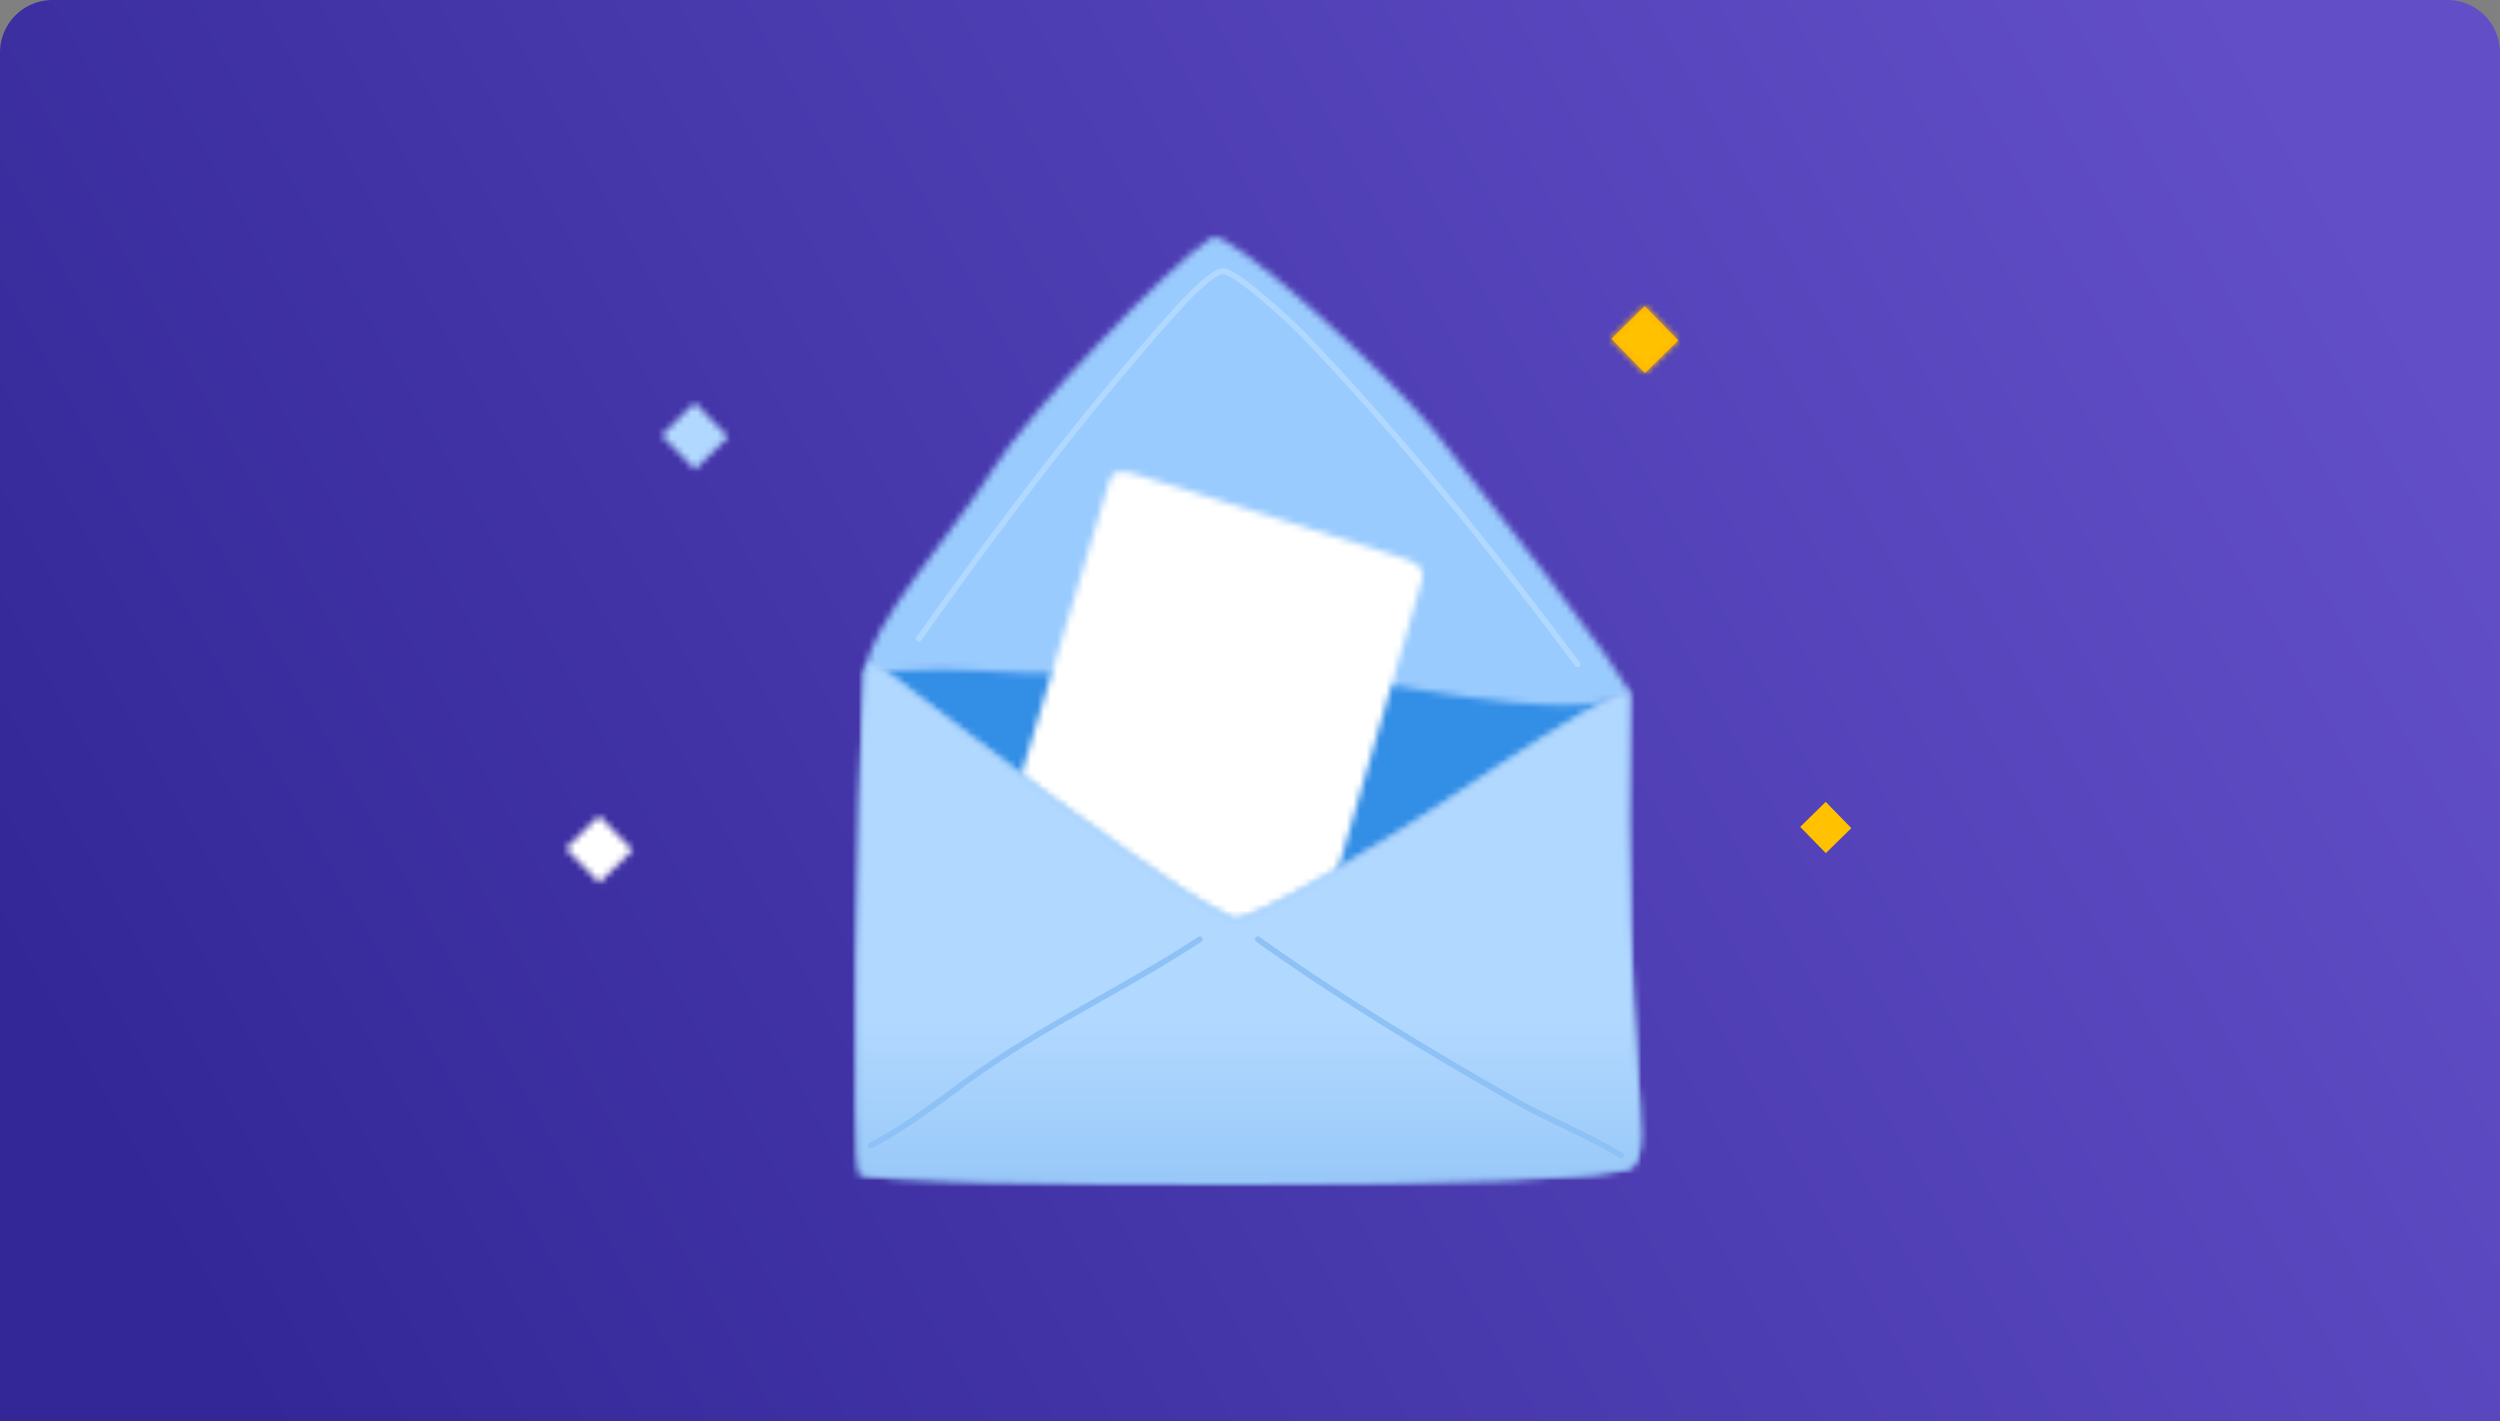 <svg xmlns="http://www.w3.org/2000/svg" xmlns:xlink="http://www.w3.org/1999/xlink" width="380" height="216" viewBox="0 0 380 216">
    <rect x="0" y="0" width="380" height="216" fill="#808080" stroke="none"/>
    <defs>
        <linearGradient id="a" x1="100%" x2="0%" y1="34.466%" y2="66.155%">
            <stop offset="0%" stop-color="#624FC8"/>
            <stop offset="100%" stop-color="#332797"/>
        </linearGradient>
        <path id="b" d="M5.071 0l5.094 5.218-5.071 4.97L0 4.97z"/>
        <path id="d" d="M5.071 0l5.094 5.218-5.071 4.97L0 4.97z"/>
        <path id="f" d="M5.071 0l5.094 5.218-5.071 4.97L0 4.97z"/>
        <path id="h" d="M.011 2.85l5.67-1.429C61.815.713 66.913.122 80.735.438 86.23.564 98.62 5.965 104.114 6.19c2.163.089 4.327.184 6.486.355.91.072 1.883.127 2.778.34-4.106 1.983-24.653 15.768-28.695 17.89-6.241 3.274-27.989 17.624-30.262 16.593C46.186 37.633 12.035 12.21.011 2.85z"/>
        <linearGradient id="i" x1="24.585%" x2="24.585%" y1="70.964%" y2="170.964%">
            <stop offset="0%" stop-color="#338EE6"/>
            <stop offset="100%" stop-color="#8DC1F4"/>
        </linearGradient>
        <path id="k" d="M.011 2.85l5.67-1.429C61.815.713 66.913.122 80.735.438 86.23.564 98.62 5.965 104.114 6.19c2.163.089 4.327.184 6.486.355.91.072 1.883.127 2.778.34-4.106 1.983-24.653 15.768-28.695 17.89-6.241 3.274-27.989 17.624-30.262 16.593C46.186 37.633 12.035 12.21.011 2.85z"/>
        <linearGradient id="l" x1="34.791%" x2="35.338%" y1="64.674%" y2="61.649%">
            <stop offset="0%" stop-color="#338EE6"/>
            <stop offset="100%" stop-color="#8DC1F4"/>
        </linearGradient>
        <path id="n" d="M19.517 35.11C24.438 27.19 45.855 4.417 52.678.074 55.065-1.447 79.916 21.2 86.51 29.578c29.237 37.145 29.75 39.649 29.536 39.806-7.48 5.463-44.414-3.06-47.512-3.313-20.466-1.665-30.873 1.426-51.308-.117-7.452-.563-16.92.566-17.215.093.211-6.672 13.47-21.22 19.506-30.936z"/>
        <path id="p" d="M25.035.688l38.903 12.165c2.56.8 4.657 1.515 4.006 3.764L48.66 83.089c-.652 2.249-3.255 3.423-5.815 2.622L3.944 73.546c-2.56-.8-4.108-3.273-3.457-5.522L20.345 1.822c.651-2.249 2.13-1.934 4.69-1.134z"/>
        <path id="r" d="M2.237.143S2.74-.147 3.52.3c.896.474 24.79 19.234 38.047 28.379 5.098 3.517 10.255 7.387 15.88 10.014 2.294 1.032 24.66-12.64 30.553-16.608 28.998-19.53 29.34-17.87 29.666-17.705-1.023 57.814 3.821 68.03.516 71.964C115.077 80.044 1.701 79.36.675 77.5c-.956-1.735-.357-59.167.8-76.5l.762-.856z"/>
        <linearGradient id="s" x1="24.402%" x2="24.402%" y1="71.103%" y2="171.103%">
            <stop offset="0%" stop-color="#8DC1F5"/>
            <stop offset="100%" stop-color="#B1D8FF"/>
        </linearGradient>
        <path id="u" d="M2.237.143S2.74-.147 3.52.3c.896.474 24.79 19.234 38.047 28.379 5.098 3.517 10.255 7.387 15.88 10.014 2.294 1.032 24.66-12.64 30.553-16.608 28.998-19.53 29.34-17.87 29.666-17.705-1.023 57.814 3.821 68.03.516 71.964C115.077 80.044 1.701 79.36.675 77.5c-.956-1.735-.357-59.167.8-76.5l.762-.856z"/>
        <linearGradient id="v" x1="35.462%" x2="35.462%" y1="88.302%" y2="81.472%">
            <stop offset="0%" stop-color="#8DC1F5"/>
            <stop offset="100%" stop-color="#B1D8FF"/>
        </linearGradient>
        <path id="x" d="M3.878 0l3.895 3.99-3.878 3.801L0 3.801z"/>
    </defs>
    <g fill="none" fill-rule="evenodd">
        <path fill="url(#a)" fill-rule="nonzero" d="M8 0h364a8 8 0 0 1 8 8v208H0V8a8 8 0 0 1 8-8z"/>
        <g transform="translate(86 124)">
            <mask id="c" fill="#fff">
                <use xlink:href="#b"/>
            </mask>
            <path fill="#FFF" d="M-2.99 13.185h16.145V-2.997H-2.99z" mask="url(#c)"/>
        </g>
        <g transform="translate(100.536 61.199)">
            <mask id="e" fill="#fff">
                <use xlink:href="#d"/>
            </mask>
            <path fill="#B1D8FF" d="M-2.99 13.185h16.145V-2.997H-2.99z" mask="url(#e)"/>
        </g>
        <g transform="translate(244.928 46.524)">
            <mask id="g" fill="#fff">
                <use xlink:href="#f"/>
            </mask>
            <use fill="#FFAC00" xlink:href="#f"/>
            <path fill="#FFC100" d="M-2.99 13.185h16.145V-2.997H-2.99z" mask="url(#g)"/>
        </g>
        <g transform="translate(131.56 99.867)">
            <mask id="j" fill="#fff">
                <use xlink:href="#h"/>
            </mask>
            <path fill="url(#i)" d="M-184.061 156.002h748.723V-380.06h-748.723z" mask="url(#j)"/>
        </g>
        <g transform="translate(131.56 99.867)">
            <mask id="m" fill="#fff">
                <use xlink:href="#k"/>
            </mask>
            <path fill="url(#l)" d="M-184.061 156.002h748.723V-380.06h-748.723z" mask="url(#m)"/>
        </g>
        <g transform="translate(131.56 36)">
            <mask id="o" fill="#fff">
                <use xlink:href="#n"/>
            </mask>
            <path fill="#99CBFE" d="M-2.588 73.826H118.67V-2.617H-2.588z" mask="url(#o)"/>
        </g>
        <g transform="translate(148.198 71.598)">
            <mask id="q" fill="#fff">
                <use xlink:href="#p"/>
            </mask>
            <path fill="#FFF" d="M-2.262 88.58h72.925V-2.527H-2.262z" mask="url(#q)"/>
        </g>
        <g transform="translate(130 100.914)">
            <mask id="t" fill="#fff">
                <use xlink:href="#r"/>
            </mask>
            <path fill="url(#s)" d="M-182.501 154.955H566.22v-536.062H-182.5z" mask="url(#t)"/>
        </g>
        <g transform="translate(130 100.914)">
            <mask id="w" fill="#fff">
                <use xlink:href="#u"/>
            </mask>
            <path fill="url(#v)" d="M-182.501 154.955H566.22v-536.062H-182.5z" mask="url(#w)"/>
        </g>
        <g stroke-linecap="round" stroke-linejoin="round" stroke-width=".882">
            <path stroke="#8EC1F5" d="M191.2 142.78c12.486 8.915 25.739 16.912 39.057 24.501 5.264 3 10.996 5.183 16.153 8.355M182.365 142.78c-11.514 7.55-24.177 13.323-35.345 21.491-4.66 3.41-9.626 7.274-14.713 9.872"/>
            <path stroke="#B1D8FF" d="M139.669 97.101c6.493-9.15 19.494-27.264 32.543-42.41 3.954-4.588 11.556-13.881 13.92-13.45 2.137.391 9.723 7.301 12.137 9.814 14.093 14.67 28.261 32.153 41.516 49.91"/>
        </g>
        <g transform="translate(273.629 121.884)">
            <use fill="#FFC100" xlink:href="#x"/>
        </g>
    </g>
</svg>
